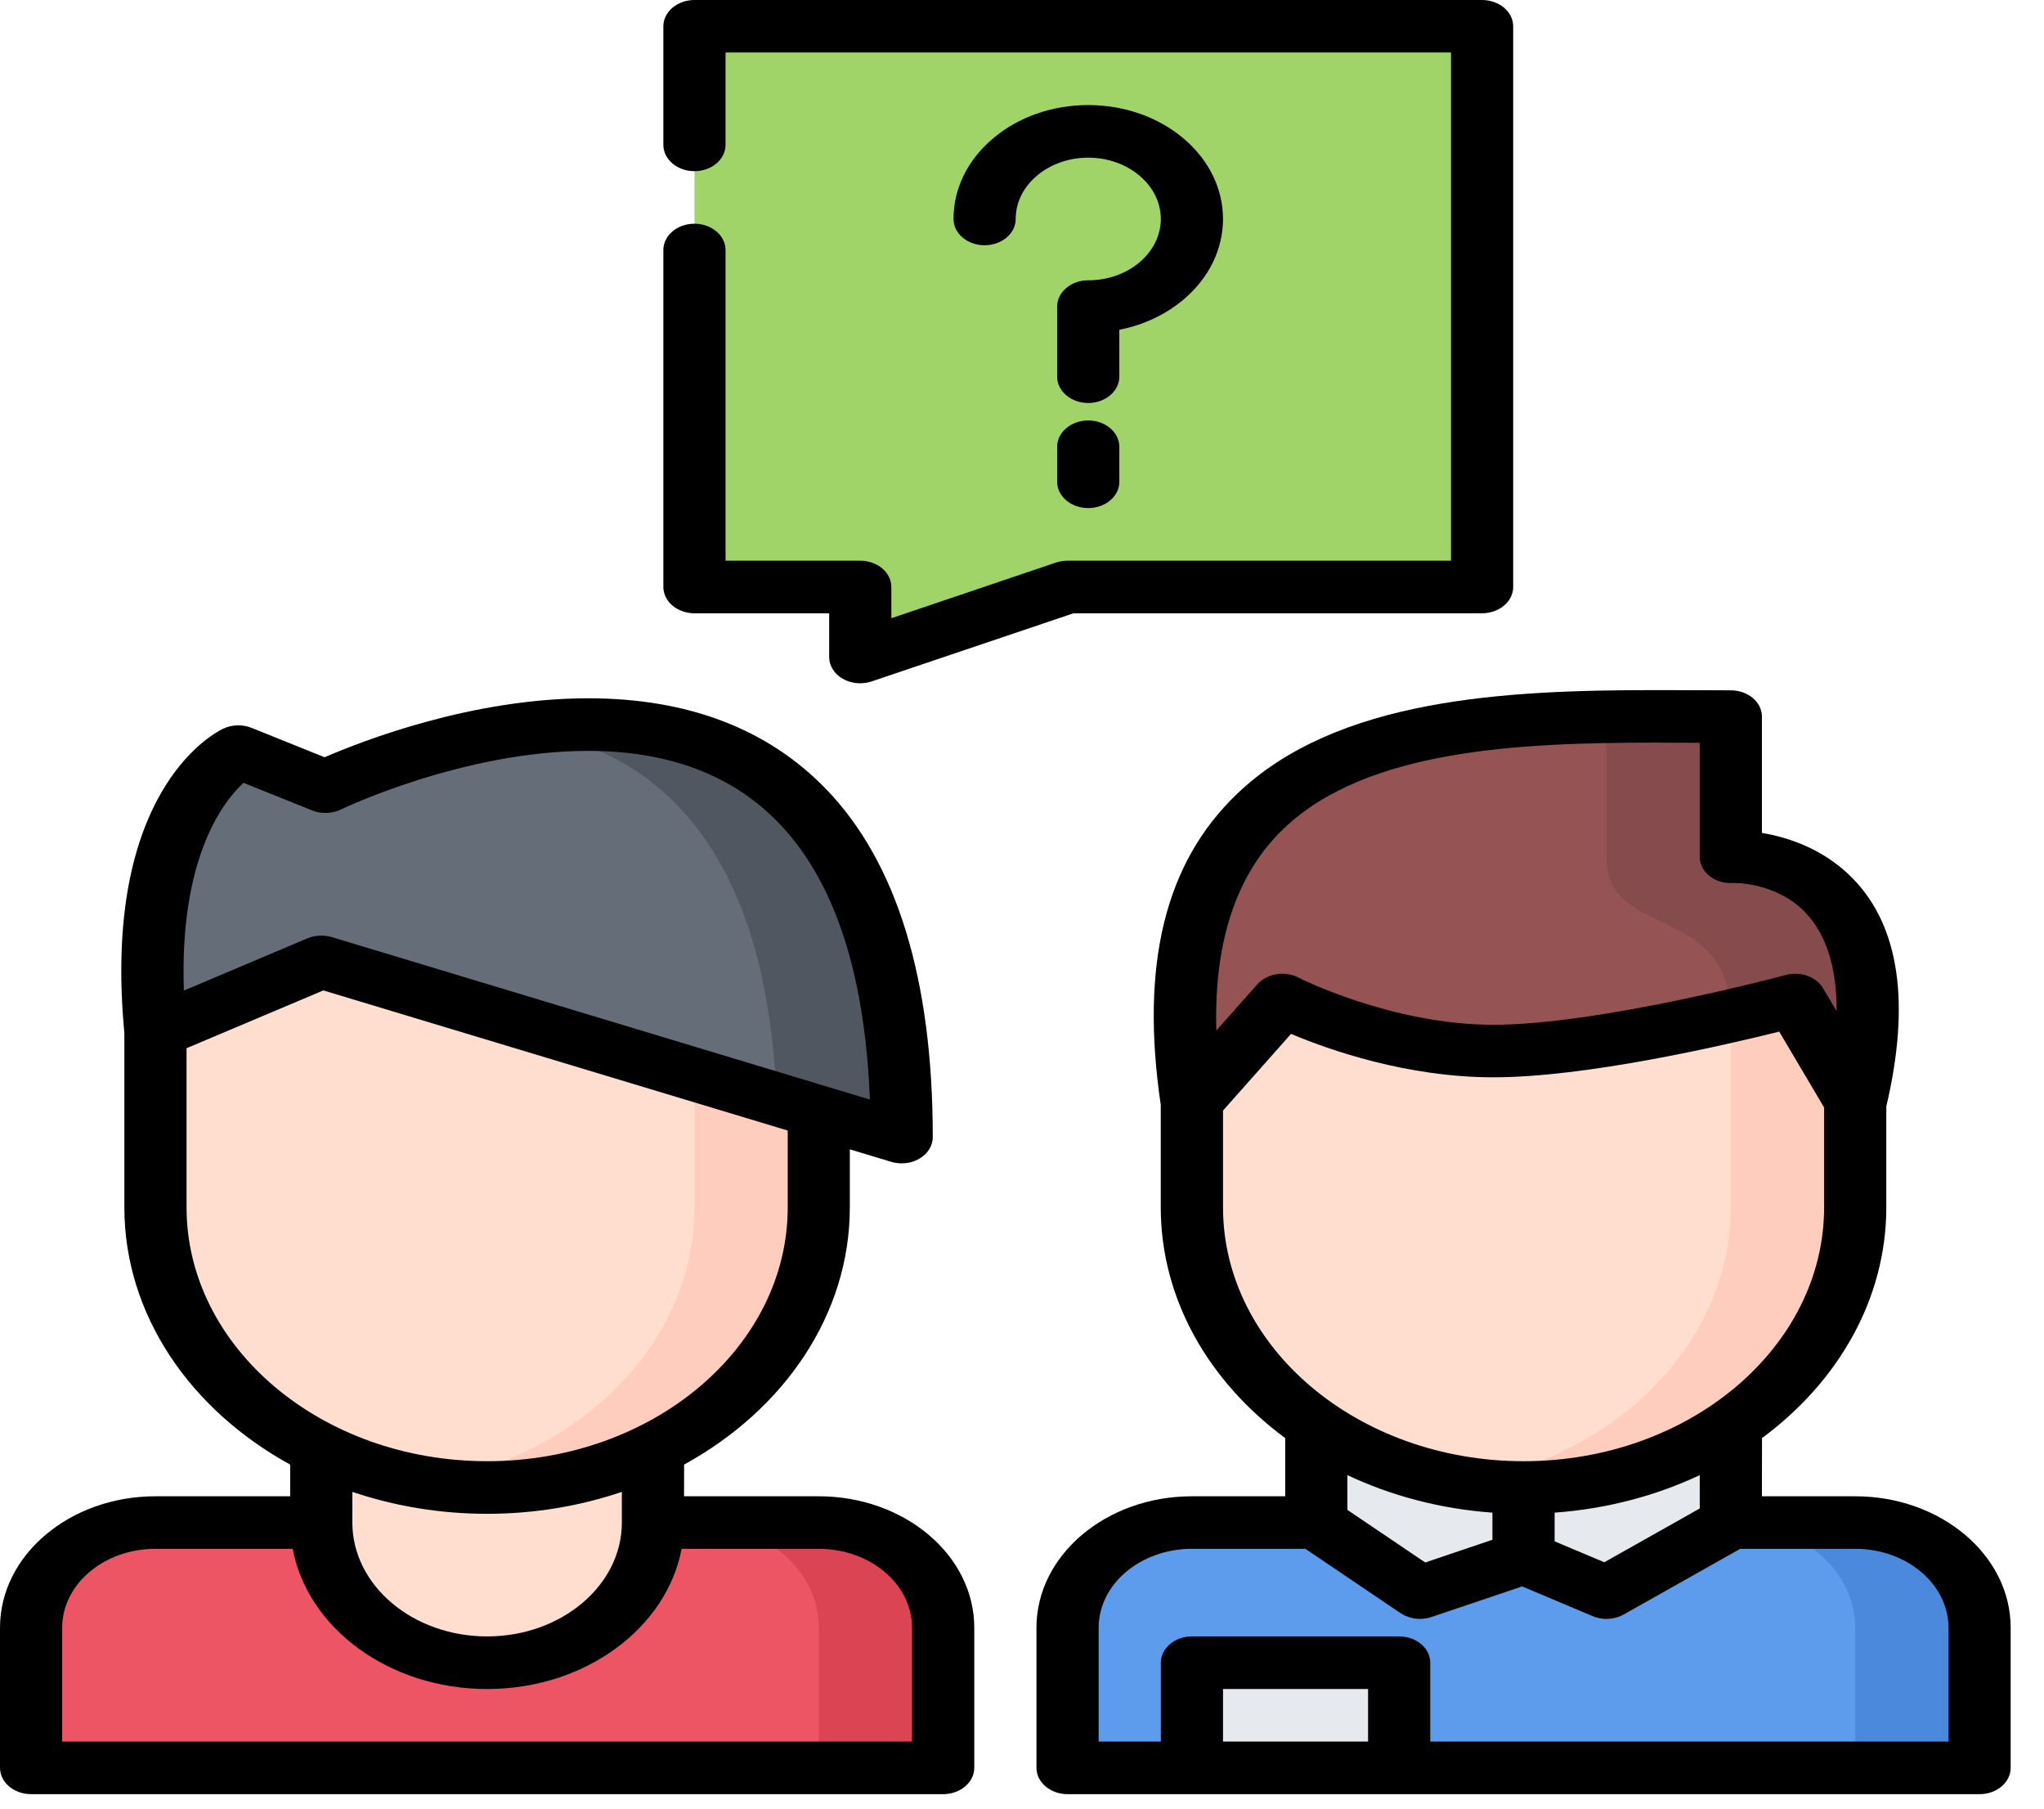 <svg width="26" height="23" viewBox="0 0 26 23" fill="none" xmlns="http://www.w3.org/2000/svg">
<path d="M22.016 10.895C22.016 10.895 24.371 10.771 23.603 14.015L23.602 14.013L22.836 12.717C22.836 12.717 20.427 13.366 18.997 13.366C17.566 13.366 16.309 12.717 16.309 12.717L15.159 14.014L15.157 14.015C14.39 8.824 18.944 9.113 22.016 9.113C22.016 10.41 22.016 10.895 22.016 10.895Z" fill="#965353"/>
<path d="M22.016 10.895C22.016 10.895 22.016 10.41 22.016 9.113C21.518 9.113 20.98 9.105 20.433 9.115C20.433 10.411 20.433 10.249 20.433 10.895C20.433 11.965 22.015 11.475 22.015 12.918C22.416 12.824 22.836 12.717 22.836 12.717L23.602 14.013L23.604 14.015C24.371 10.771 22.016 10.895 22.016 10.895Z" fill="#864B4C"/>
<path d="M22.836 12.717L23.602 14.013L23.598 14.015V15.352C23.598 16.479 22.98 17.482 22.016 18.135C21.294 18.624 20.377 18.916 19.379 18.916C18.381 18.916 17.464 18.624 16.742 18.135C15.778 17.483 15.16 16.479 15.16 15.352V14.015L15.159 14.014L16.309 12.717C16.309 12.717 17.566 13.366 18.997 13.366C20.427 13.366 22.836 12.717 22.836 12.717Z" fill="#FFDECF"/>
<path d="M22.836 12.717C22.836 12.717 22.505 12.806 22.015 12.918V15.352C22.015 16.479 21.398 17.482 20.434 18.135C19.907 18.492 19.277 18.743 18.588 18.853C18.588 18.853 18.588 18.853 18.589 18.853C18.652 18.863 18.716 18.872 18.78 18.88C18.781 18.88 18.782 18.881 18.782 18.881C18.843 18.888 18.905 18.894 18.966 18.899C18.971 18.899 18.976 18.9 18.982 18.901C19.038 18.905 19.095 18.908 19.152 18.911C19.162 18.911 19.172 18.912 19.182 18.913C19.247 18.915 19.313 18.916 19.379 18.916C20.377 18.916 21.294 18.624 22.016 18.135C22.98 17.482 23.598 16.479 23.598 15.352V14.015L23.602 14.013L22.836 12.717Z" fill="#FFCDBE"/>
<path d="M19.379 18.917V19.808L18.061 20.253L16.742 19.362V18.135C17.464 18.624 18.381 18.917 19.379 18.917Z" fill="#E6E9ED"/>
<path d="M22.016 18.135L22.016 19.362L20.434 20.253L19.379 19.808V18.917C20.377 18.917 21.294 18.624 22.016 18.135Z" fill="#E6E9ED"/>
<path d="M22.544 22.482H16.215H15.82H13.578V20.699C13.578 19.96 14.286 19.362 15.16 19.362H16.742L18.061 20.253L19.379 19.808L20.434 20.253L22.016 19.362H23.598C24.472 19.362 25.18 19.96 25.18 20.699V22.482H22.675H22.544Z" fill="#5D9CEC"/>
<path d="M22.544 22.482H16.215H15.82H13.578V20.699C13.578 19.96 14.286 19.362 15.16 19.362H16.742L18.061 20.253L19.379 19.808L20.434 20.253L22.016 19.362H23.598C24.472 19.362 25.18 19.96 25.18 20.699V22.482H22.675H22.544Z" fill="#5D9CEC"/>
<path d="M23.598 19.362H22.016C22.89 19.362 23.598 19.96 23.598 20.699V22.482H25.18V20.699C25.18 19.96 24.472 19.362 23.598 19.362Z" fill="#4A89DC"/>
<path d="M11.471 14.46L10.416 14.142L4.088 12.232L1.978 13.123C1.697 10.212 3.033 9.558 3.033 9.558L4.141 10.004C4.141 10.004 11.471 6.439 11.471 14.46Z" fill="#656D78"/>
<path d="M10.416 19.362C11.29 19.362 11.998 19.96 11.998 20.699V22.482H9.494H9.362H3.033H2.638H0.396V20.699C0.396 19.96 1.104 19.362 1.978 19.362H10.416Z" fill="#ED5565"/>
<path d="M6.658 9.271C8.26 9.519 9.749 10.659 9.879 13.98L10.416 14.142L11.471 14.46C11.471 9.6 8.779 8.994 6.658 9.271Z" fill="#515760"/>
<path d="M8.307 18.44L8.307 19.362C8.307 20.347 7.362 21.145 6.197 21.145C5.032 21.145 4.088 20.347 4.088 19.362V18.44C4.709 18.743 5.429 18.916 6.197 18.916C6.965 18.916 7.686 18.743 8.307 18.44L8.307 18.44Z" fill="#FFDECF"/>
<path d="M10.416 14.142V15.353C10.416 16.673 9.567 17.824 8.307 18.44C7.686 18.743 6.965 18.916 6.197 18.916C5.429 18.916 4.709 18.743 4.088 18.44C2.827 17.824 1.978 16.673 1.978 15.353V13.123L4.088 12.232L10.416 14.142Z" fill="#FFDECF"/>
<path d="M8.834 13.647V15.353C8.834 16.673 7.985 17.824 6.724 18.44C6.322 18.636 5.878 18.778 5.406 18.854C5.662 18.895 5.927 18.916 6.197 18.916C6.965 18.916 7.686 18.743 8.307 18.44C9.567 17.824 10.416 16.673 10.416 15.353V14.142L8.834 13.647Z" fill="#FFCDBE"/>
<path d="M10.416 19.362H8.834C9.708 19.362 10.416 19.96 10.416 20.699V22.482H11.998V20.699C11.998 19.96 11.29 19.362 10.416 19.362Z" fill="#DA4453"/>
<path d="M18.853 0.334V7.465H13.58L10.943 8.355V7.465H8.834V0.334H18.853Z" fill="#A0D468"/>
<path d="M17.799 21.144H15.162V22.482H17.799V21.144Z" fill="#E6E9ED"/>
<path d="M8.833 7.799H10.547V8.355C10.547 8.466 10.612 8.57 10.72 8.632C10.786 8.669 10.863 8.689 10.942 8.689C10.993 8.689 11.043 8.681 11.089 8.665L13.655 7.799H18.852C18.956 7.799 19.058 7.763 19.132 7.701C19.206 7.639 19.248 7.553 19.248 7.464V0.334C19.248 0.246 19.206 0.16 19.132 0.098C19.058 0.036 18.956 0 18.852 0H8.833C8.729 0 8.627 0.036 8.554 0.098C8.48 0.16 8.438 0.246 8.438 0.334V1.842C8.438 2.027 8.615 2.177 8.833 2.177C9.051 2.177 9.229 2.027 9.229 1.842V0.668H18.457V7.13H13.579C13.529 7.13 13.478 7.139 13.432 7.154L11.338 7.862V7.464C11.338 7.377 11.296 7.291 11.222 7.228C11.149 7.166 11.046 7.13 10.942 7.13H9.229V3.179C9.229 2.995 9.051 2.845 8.833 2.845C8.615 2.845 8.438 2.995 8.438 3.179V7.464C8.438 7.553 8.48 7.639 8.554 7.701C8.627 7.763 8.729 7.799 8.833 7.799Z" fill="black"/>
<path d="M25.576 20.699C25.576 19.777 24.689 19.028 23.599 19.028H22.412L22.413 18.288C23.381 17.573 23.994 16.522 23.994 15.353V14.071C24.303 12.757 24.161 11.783 23.572 11.176C23.201 10.793 22.74 10.647 22.412 10.592V9.113C22.412 8.928 22.235 8.779 22.017 8.779C21.866 8.779 21.713 8.778 21.556 8.777C21.392 8.777 21.226 8.776 21.057 8.776C19.149 8.776 17.007 8.878 15.735 10.096C14.819 10.972 14.502 12.266 14.765 14.051V15.353C14.765 16.523 15.379 17.573 16.348 18.288V19.028H15.161C14.071 19.028 13.184 19.777 13.184 20.699V22.481C13.184 22.666 13.361 22.816 13.579 22.816H15.161H17.798H25.181C25.399 22.816 25.576 22.666 25.576 22.481V20.701C25.576 20.7 25.576 20.7 25.576 20.699ZM21.621 19.183L20.407 19.867L19.775 19.601V19.236C20.441 19.188 21.066 19.02 21.621 18.759L21.621 19.183ZM16.328 10.538C17.382 9.529 19.322 9.444 21.057 9.444C21.224 9.444 21.39 9.445 21.552 9.446C21.575 9.446 21.598 9.446 21.621 9.446V10.895C21.621 10.988 21.664 11.076 21.744 11.139C21.823 11.202 21.929 11.235 22.038 11.229C22.073 11.227 22.595 11.223 22.96 11.599C23.23 11.878 23.365 12.305 23.362 12.858L23.19 12.568C23.103 12.42 22.902 12.349 22.716 12.399C22.693 12.405 20.349 13.032 18.998 13.032C17.701 13.032 16.528 12.438 16.517 12.432C16.343 12.342 16.116 12.379 15.994 12.517L15.472 13.105C15.44 11.975 15.727 11.114 16.328 10.538ZM15.557 15.353V14.123L16.422 13.148C16.91 13.353 17.899 13.7 18.998 13.7C20.169 13.7 21.913 13.298 22.632 13.119L23.203 14.084V15.353C23.203 17.134 21.488 18.582 19.38 18.582C17.272 18.582 15.557 17.134 15.557 15.353ZM18.984 19.236V19.581L18.129 19.87L17.139 19.201V18.759C17.694 19.021 18.319 19.188 18.984 19.236ZM15.557 22.147V21.479H17.402V22.147H15.557ZM24.785 22.147H18.193V21.144C18.193 20.96 18.016 20.81 17.798 20.81H15.161C14.943 20.81 14.766 20.96 14.766 21.144V22.147H13.975V20.699C13.975 20.146 14.507 19.696 15.161 19.696H16.605L17.815 20.514C17.818 20.517 17.822 20.518 17.826 20.52C17.837 20.527 17.849 20.534 17.86 20.54C17.868 20.543 17.875 20.547 17.882 20.55C17.893 20.555 17.905 20.559 17.917 20.563C17.924 20.566 17.932 20.569 17.94 20.571C17.953 20.574 17.967 20.577 17.98 20.579C17.987 20.58 17.993 20.582 18 20.583C18.02 20.586 18.041 20.587 18.062 20.587C18.076 20.587 18.09 20.587 18.104 20.585C18.106 20.585 18.108 20.585 18.111 20.584C18.122 20.583 18.133 20.582 18.143 20.58C18.148 20.579 18.152 20.578 18.157 20.577C18.165 20.575 18.174 20.573 18.182 20.571C18.188 20.57 18.193 20.568 18.198 20.566C18.202 20.565 18.205 20.564 18.209 20.563L19.362 20.174L20.258 20.552C20.264 20.555 20.271 20.556 20.277 20.559C20.284 20.561 20.291 20.564 20.298 20.567C20.308 20.57 20.318 20.572 20.328 20.574C20.333 20.575 20.337 20.577 20.342 20.578C20.356 20.581 20.37 20.583 20.384 20.584C20.386 20.584 20.387 20.585 20.388 20.585C20.404 20.587 20.419 20.587 20.435 20.587C20.453 20.587 20.472 20.586 20.49 20.584C20.498 20.583 20.506 20.581 20.514 20.58C20.524 20.578 20.534 20.577 20.544 20.574C20.552 20.572 20.56 20.569 20.568 20.567C20.578 20.564 20.588 20.561 20.597 20.558C20.604 20.555 20.611 20.552 20.618 20.549C20.628 20.544 20.638 20.54 20.648 20.534C20.65 20.533 20.652 20.532 20.654 20.531L22.136 19.696H23.599C24.252 19.696 24.784 20.145 24.785 20.698C24.785 20.698 24.785 20.698 24.785 20.699V22.147Z" fill="black"/>
<path d="M10.415 19.028H8.701L8.702 18.625C9.97 17.929 10.81 16.722 10.81 15.353V14.616L11.337 14.775C11.38 14.788 11.425 14.794 11.47 14.794C11.55 14.794 11.63 14.774 11.697 14.733C11.803 14.671 11.865 14.569 11.865 14.46C11.865 12.454 11.408 10.965 10.507 10.034C9.766 9.268 8.749 8.88 7.482 8.88C6.005 8.88 4.621 9.417 4.129 9.63L3.202 9.257C3.084 9.209 2.947 9.214 2.834 9.269C2.675 9.347 1.295 10.114 1.582 13.136V15.353C1.582 16.723 2.423 17.929 3.691 18.625V19.028H1.978C0.887 19.028 0 19.777 0 20.699V22.481C0 22.666 0.177 22.816 0.396 22.816H11.997C12.215 22.816 12.393 22.666 12.393 22.481V20.701C12.393 20.7 12.393 20.7 12.393 20.699C12.393 19.777 11.505 19.028 10.415 19.028ZM3.097 9.955L3.97 10.306C4.087 10.353 4.224 10.348 4.337 10.294C4.352 10.286 5.893 9.549 7.482 9.549C9.746 9.549 10.95 11.04 11.065 13.983L4.22 11.917C4.177 11.904 4.132 11.898 4.087 11.898C4.026 11.898 3.966 11.91 3.91 11.933L2.339 12.597C2.281 10.923 2.829 10.204 3.097 9.955ZM2.373 15.353V13.33L4.113 12.595L10.02 14.377V15.353C10.02 17.134 8.304 18.582 6.196 18.582C4.088 18.582 2.373 17.134 2.373 15.353ZM6.196 19.251C6.802 19.251 7.38 19.151 7.91 18.972L7.91 19.362V19.362V19.362C7.91 20.161 7.141 20.81 6.196 20.81C5.251 20.81 4.482 20.161 4.482 19.362V18.972C5.013 19.151 5.591 19.251 6.196 19.251ZM11.601 22.147H0.791V20.699C0.791 20.146 1.323 19.696 1.978 19.696H3.723C3.913 20.705 4.95 21.479 6.196 21.479C7.443 21.479 8.479 20.705 8.67 19.696H10.415C11.069 19.696 11.601 20.145 11.601 20.698C11.601 20.698 11.601 20.698 11.601 20.699L11.601 22.147Z" fill="black"/>
<path d="M14.238 4.194C14.545 4.133 14.826 4.002 15.055 3.809C15.378 3.536 15.556 3.172 15.557 2.785C15.556 2.398 15.378 2.034 15.055 1.761C14.731 1.487 14.3 1.337 13.843 1.336C13.384 1.337 12.954 1.487 12.631 1.761C12.307 2.034 12.129 2.398 12.129 2.785C12.129 2.969 12.306 3.119 12.524 3.119C12.742 3.119 12.92 2.969 12.92 2.785V2.784C12.92 2.576 13.016 2.381 13.19 2.234C13.364 2.087 13.596 2.005 13.843 2.005C14.089 2.005 14.32 2.087 14.495 2.234C14.669 2.381 14.765 2.576 14.766 2.785C14.765 2.993 14.669 3.189 14.495 3.336C14.322 3.482 14.092 3.563 13.848 3.565C13.846 3.565 13.844 3.564 13.843 3.564C13.624 3.564 13.447 3.715 13.447 3.899V4.79C13.447 4.974 13.624 5.125 13.843 5.125C14.06 5.125 14.238 4.974 14.238 4.79V4.194H14.238Z" fill="black"/>
<path d="M13.843 5.347C13.624 5.347 13.447 5.497 13.447 5.682V6.127C13.447 6.312 13.624 6.461 13.843 6.461C14.061 6.461 14.238 6.312 14.238 6.127V5.682C14.238 5.497 14.06 5.347 13.843 5.347Z" fill="black"/>
</svg>
